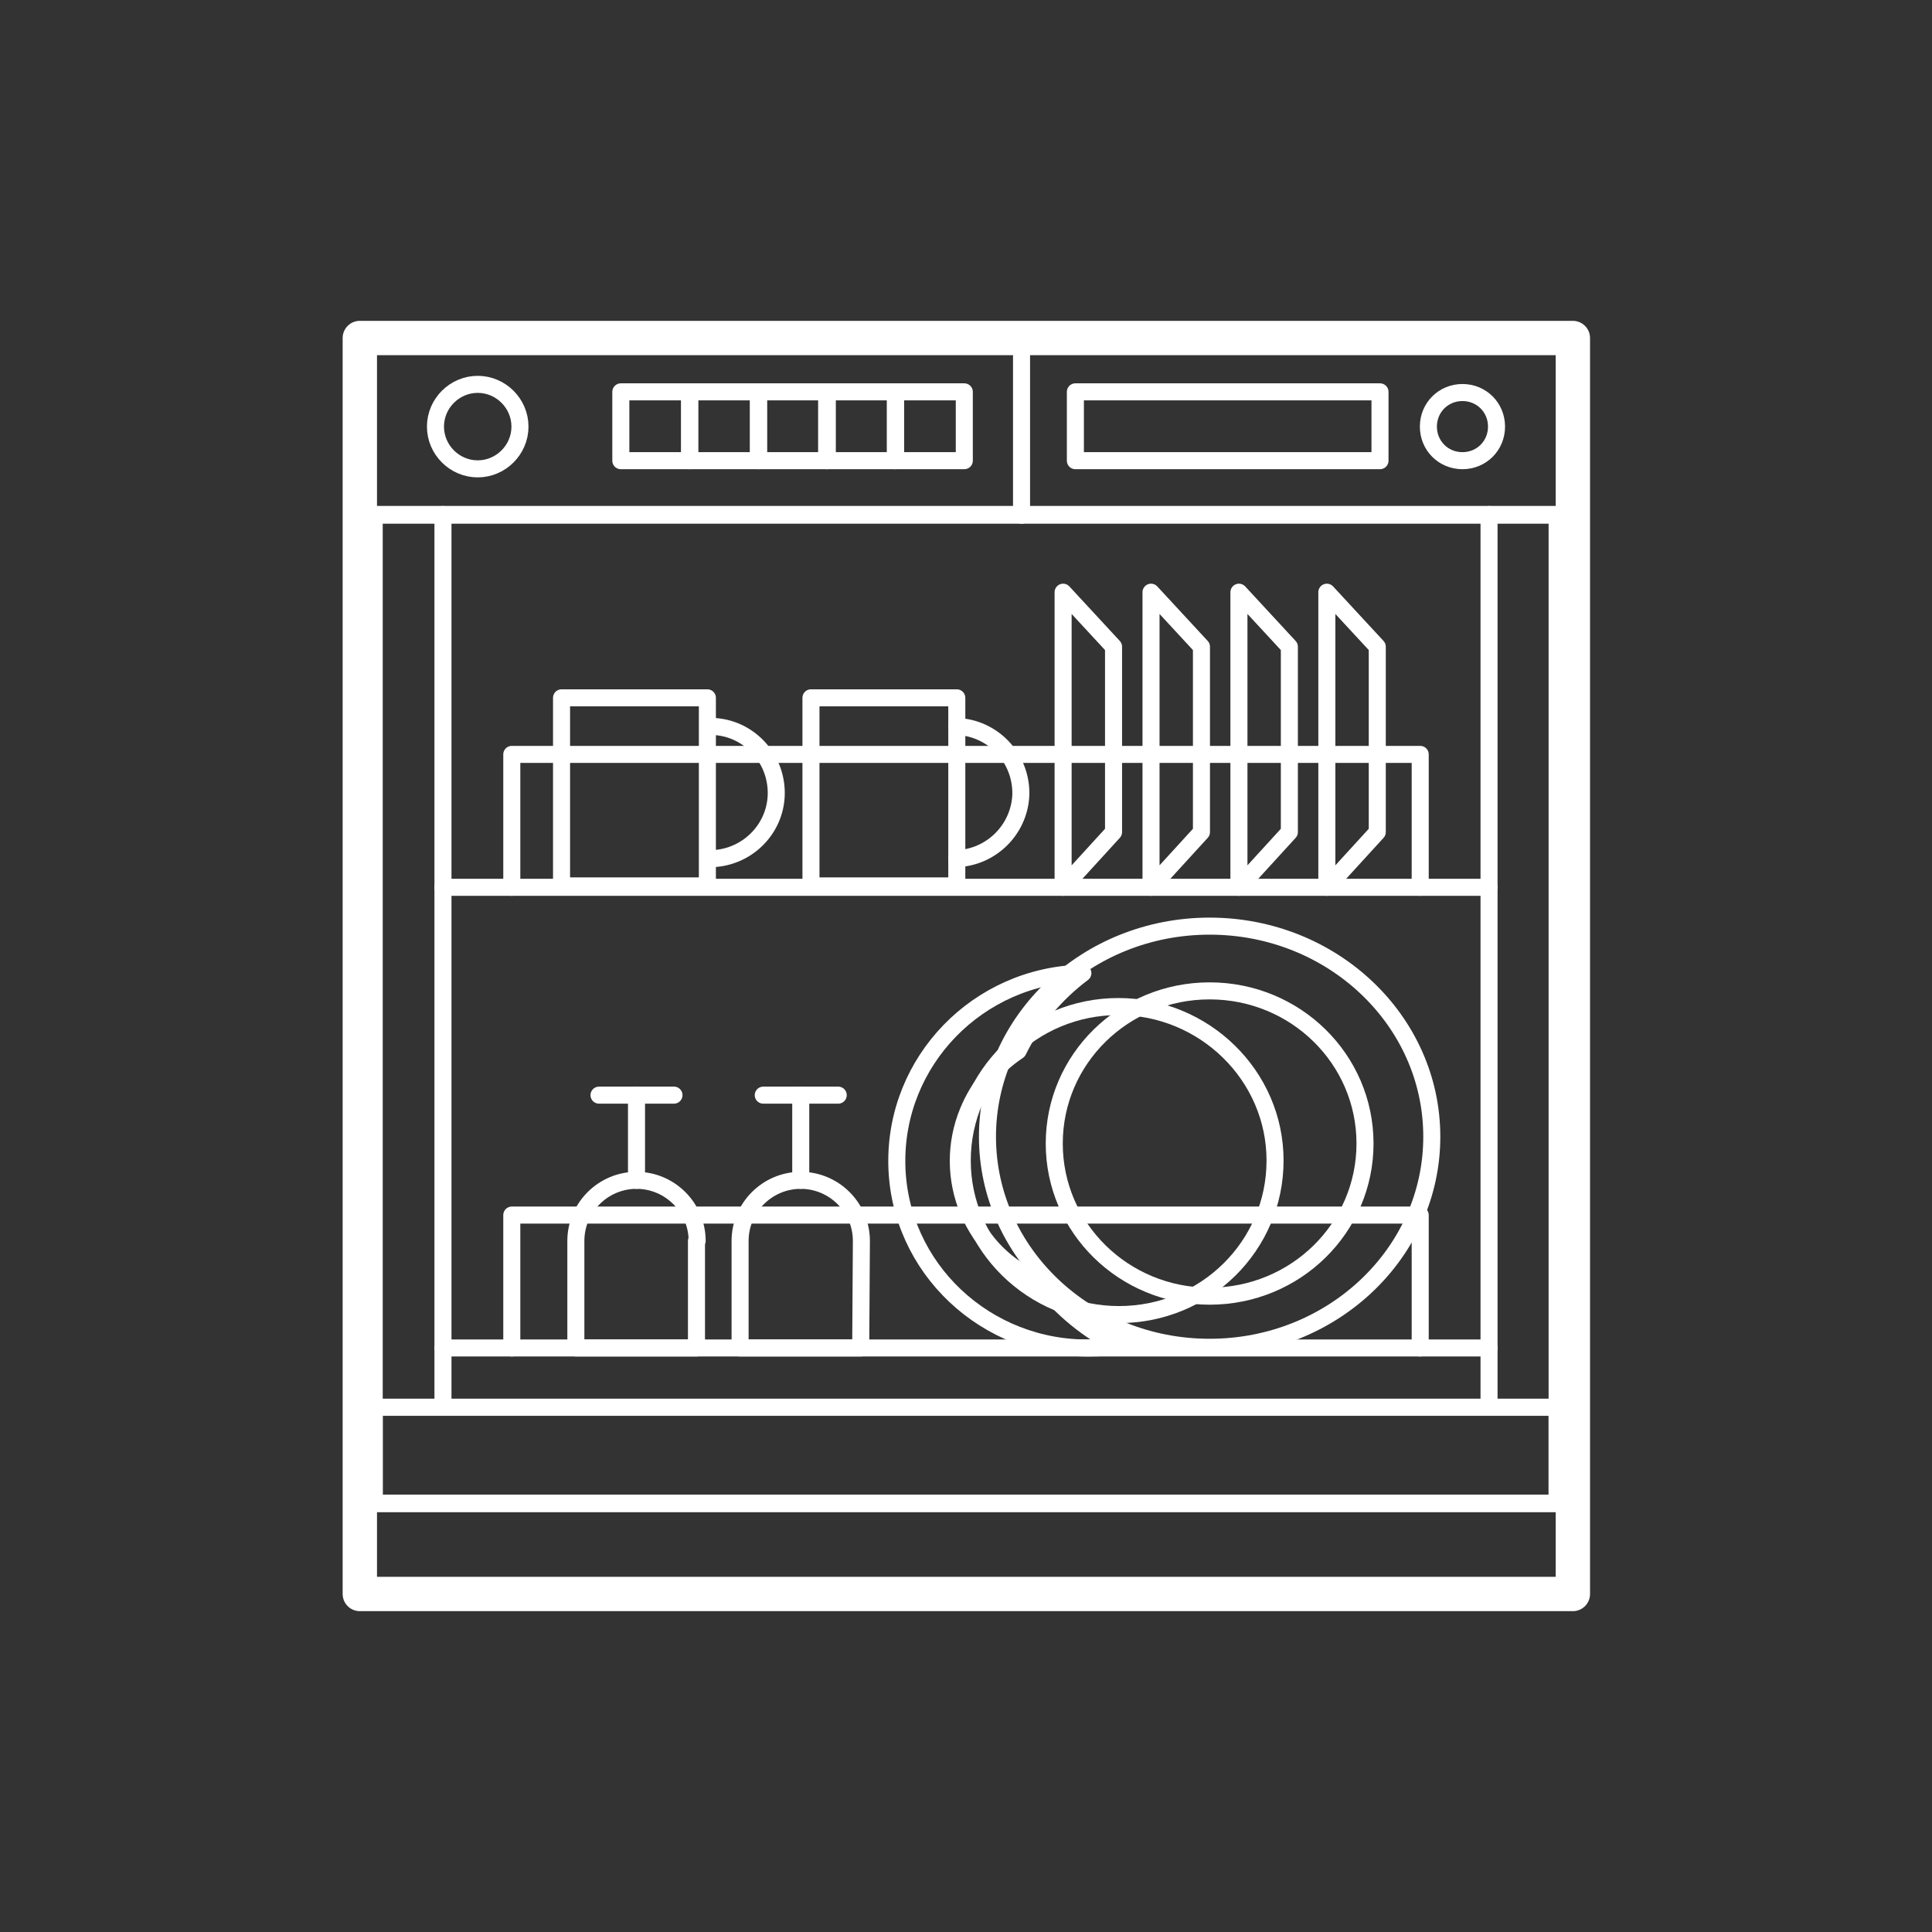 <?xml version="1.0" encoding="utf-8"?>
<!-- Generator: Adobe Illustrator 23.0.6, SVG Export Plug-In . SVG Version: 6.00 Build 0)  -->
<svg version="1.1" id="Layer_1" xmlns="http://www.w3.org/2000/svg" xmlns:xlink="http://www.w3.org/1999/xlink" x="0px" y="0px"
	 viewBox="0 0 283.5 283.5" style="enable-background:new 0 0 283.5 283.5;" xml:space="preserve">
<rect x="0" y="0" width="283.5" height="283.5" fill="#333333" stroke="none"/>
<style type="text/css">
	.st0{fill:none;stroke:#FFFFFF;stroke-width:5.04;stroke-linecap:round;stroke-linejoin:round;}
	.st1{fill:none;stroke:#FFFFFF;stroke-width:2.5;stroke-linecap:round;stroke-linejoin:round;}
	.st2{fill:none;stroke:#FFFFFF;stroke-width:2.52;stroke-linecap:round;stroke-linejoin:round;}
</style>
<rect x="52.8" y="49.6" class="st0" width="178" height="184.3"/>
<title>Dish_Washer</title>
<path class="st1" d="M209.6,62.6c0-2.8,2.2-5,5-5s5,2.2,5,5c0,2.8-2.2,5-5,5l0,0C211.8,67.6,209.6,65.4,209.6,62.6z"/>
<rect x="157.8" y="57.5" class="st1" width="44.7" height="10.1"/>
<rect x="131.4" y="57.5" class="st1" width="10.1" height="10.1"/>
<rect x="121.3" y="57.5" class="st1" width="10.1" height="10.1"/>
<rect x="111.3" y="57.5" class="st1" width="10.1" height="10.1"/>
<rect x="101.2" y="57.5" class="st1" width="10.1" height="10.1"/>
<rect x="91.1" y="57.5" class="st1" width="10.1" height="10.1"/>
<path class="st1" d="M63.9,62.6c0-3.4,2.8-6.2,6.2-6.2c3.4,0,6.2,2.8,6.2,6.2s-2.8,6.2-6.2,6.2C66.7,68.8,63.9,66,63.9,62.6z"/>
<line class="st1" x1="149.9" y1="75.6" x2="149.9" y2="49.6"/>
<polyline class="st1" points="54.9,75.6 111.4,75.6 228.6,75.6 "/>
<line class="st1" x1="228.6" y1="220.6" x2="54.9" y2="220.6"/>
<rect x="54.9" y="75.5" class="st2" width="173.6" height="145.1"/>
<line class="st1" x1="65" y1="206.5" x2="65" y2="75.5"/>
<polyline class="st1" points="75.1,197.8 75.1,178.3 208.4,178.3 208.4,197.8 "/>
<line class="st1" x1="218.5" y1="75.5" x2="218.5" y2="206.5"/>
<path class="st1" d="M164.2,192.9c-12.7,0-23-10.1-23-22.6s10.3-22.6,22.9-22.6s23,10.1,23,22.6l0,0
	C187.1,182.8,176.9,192.9,164.2,192.9z"/>
<ellipse class="st1" cx="177.5" cy="166.8" rx="32.6" ry="30.9"/>
<path class="st1" d="M177.5,190.2c-12.6,0-22.8-10-22.8-22.4s10.2-22.4,22.8-22.4s22.8,10,22.8,22.4l0,0
	C200.3,180.2,190.1,190.2,177.5,190.2z"/>
<line class="st1" x1="218.5" y1="197.8" x2="65" y2="197.8"/>
<polyline class="st1" points="75.1,130.2 75.1,110.7 208.4,110.7 208.4,130.2 "/>
<line class="st1" x1="218.5" y1="130.2" x2="65" y2="130.2"/>
<rect x="54.9" y="206.5" class="st2" width="173.6" height="14.1"/>
<path class="st1" d="M102.3,182.1c0-4.9-4-8.9-8.9-8.9s-8.9,4-8.9,8.9v15.7h17.7v-15.7H102.3z"/>
<line class="st1" x1="93.4" y1="173.2" x2="93.4" y2="160.7"/>
<line class="st1" x1="87.9" y1="160.7" x2="98.9" y2="160.7"/>
<path class="st1" d="M126.4,182.1c0-4.9-4-8.9-8.9-8.9s-8.9,4-8.9,8.9v15.7h17.7L126.4,182.1L126.4,182.1z"/>
<line class="st1" x1="117.5" y1="173.2" x2="117.5" y2="160.7"/>
<line class="st1" x1="112" y1="160.7" x2="123" y2="160.7"/>
<rect x="82.4" y="102.4" class="st1" width="21.4" height="27.6"/>
<path class="st1" d="M103.9,106.6c5.3-0.2,9.8,4,10,9.4c0.2,5.3-4,9.8-9.4,10c-0.2,0-0.4,0-0.6,0"/>
<rect x="119" y="102.4" class="st1" width="21.4" height="27.6"/>
<path class="st1" d="M140.4,106.6c5.3,0.2,9.5,4.6,9.4,10c-0.2,5.1-4.3,9.2-9.4,9.4"/>
<path class="st1" d="M152.7,188.1c-10-4-14.7-15.3-10.6-25.1c1.5-3.6,4-6.6,7.3-8.8c2.2-4.5,5.5-8.4,9.5-11.4
	c-15.4,0.3-27.6,12.9-27.3,28.1c0.3,15.2,13.1,27.2,28.5,26.9c1.4,0,2.8-0.1,4.1-0.3C159.7,195.3,155.7,192,152.7,188.1z"/>
<polygon class="st1" points="163.4,94.9 156,86.9 156,130.2 163.4,122.1 "/>
<polygon class="st1" points="176.3,94.9 168.9,86.9 168.9,130.2 176.3,122.1 "/>
<polygon class="st1" points="189.2,94.9 181.8,86.9 181.8,130.2 189.2,122.1 "/>
<polygon class="st1" points="202.1,94.9 194.7,86.9 194.7,130.2 202.1,122.1 "/>
</svg>
